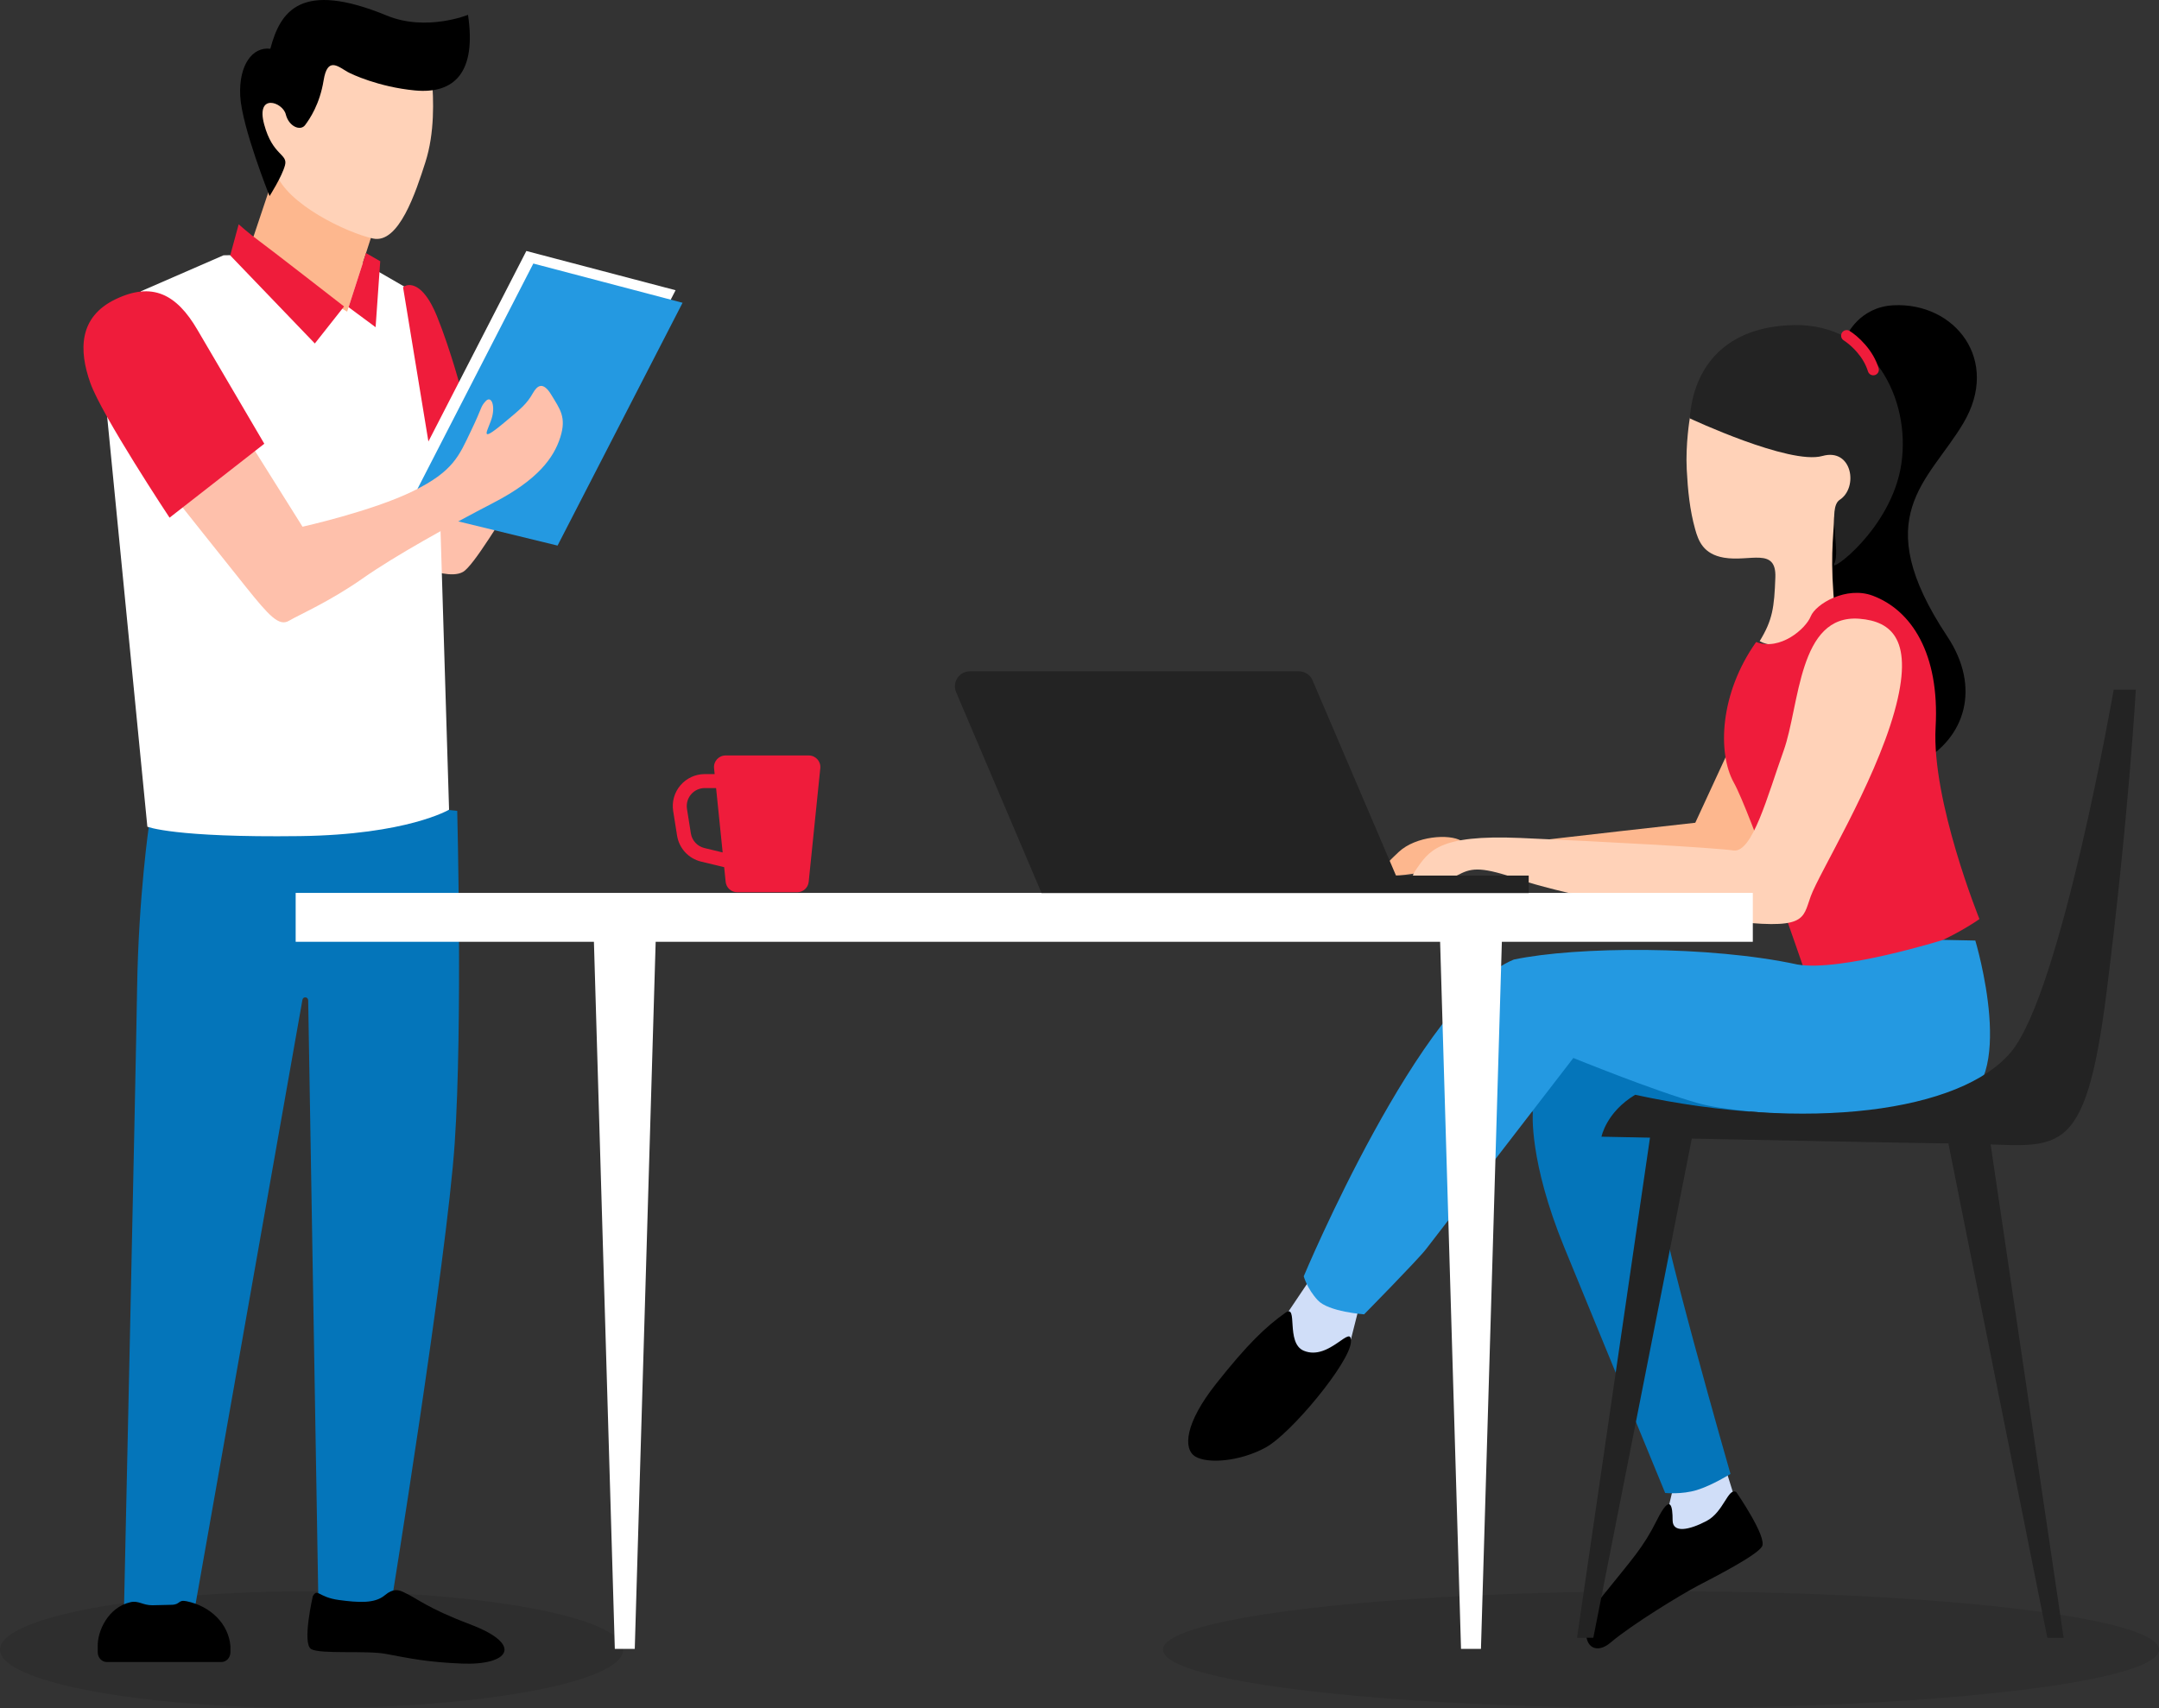 <?xml version="1.0" encoding="UTF-8"?>
<svg width="388px" height="307px" viewBox="0 0 388 307" version="1.1" xmlns="http://www.w3.org/2000/svg" xmlns:xlink="http://www.w3.org/1999/xlink">
    <rect x="0" y="0" width="388" height="307" fill="#333333" stroke="none"/>
    <!-- Generator: Sketch 52.3 (67297) - http://www.bohemiancoding.com/sketch -->
    <title>product dev visual-people</title>
    <desc>Created with Sketch.</desc>
    <g id="Design" stroke="none" stroke-width="1" fill="none" fill-rule="evenodd">
        <g id="Index---V1-Product-Dev" transform="translate(-923, -240)">
            <g id="product-dev-visual" transform="translate(875, 174)">
                <g id="product-dev-visual-people" transform="translate(48, 66)">
                    <g id="man">
                        <ellipse id="Oval" fill="#000000" opacity="0.1" cx="56" cy="296.5" rx="56" ry="10.5"></ellipse>
                        <path d="M78.625,145.372 L82.169,145.737 C82.169,145.737 83.153,184.148 81.719,205.437 C80.286,226.726 70.121,289.421 70.121,289.421 L57.22,288.223 L55.386,179.803 C55.375,179.134 54.463,179.052 54.347,179.71 L35.065,288.755 L22.293,288.755 C22.293,288.755 24.378,194.26 24.639,177.628 C24.9,160.995 26.798,148.166 26.798,148.166 C26.798,148.166 27.637,147.522 40.538,145.792 C53.44,144.062 78.625,145.372 78.625,145.372" id="Fill-1" fill="#0475BA"></path>
                        <path d="M39.796,298.718 L19.179,298.718 C18.287,298.718 17.564,297.927 17.564,296.953 L17.564,295.893 C17.484,293.221 19.4,288.892 23.447,287.969 C24.918,287.634 25.613,288.519 27.369,288.519 L30.743,288.44 C32.478,288.44 31.938,287.469 33.505,287.789 C37.884,288.684 41.099,291.893 41.413,295.893 L41.413,296.953 C41.413,297.927 40.689,298.718 39.796,298.718" id="Fill-3" fill="#000000"></path>
                        <path d="M56.221,286.871 C56.221,286.871 54.243,295.436 55.925,296.398 C57.606,297.361 65.842,296.606 69.306,297.256 C73.725,298.084 76.809,298.746 83.003,299.001 C91.367,299.346 94.288,295.667 84.542,291.97 C76.533,288.934 75.225,287.397 72.485,286.143 C71.677,285.773 70.696,285.42 69.166,286.714 C67.35,288.25 64.421,288.04 60.928,287.577 C57.144,287.077 57.121,285.39 56.221,286.871" id="Fill-5" fill="#000000"></path>
                        <path d="M93.448,88.215 C90.131,93.138 85.154,101.653 83.218,102.784 C81.283,103.915 77.48,102.518 77.48,102.518 C77.48,102.518 69.807,97.262 70.154,95.799 C70.499,94.335 70.637,94.801 72.434,92.406 C74.232,90.011 84.531,83.824 84.531,83.824 L93.448,88.215 Z" id="Fill-17" fill="#FEC0AB"></path>
                        <path d="M40.165,45.886 L25.33,52.348 L18.452,66.657 L26.481,148.587 C26.481,148.587 31.292,150.571 53.896,150.276 C73.172,150.025 80.704,145.526 80.704,145.526 L78.53,74.509 L73.543,52.023 L62.229,45.485 L40.165,45.886 Z" id="Fill-33" fill="#FFFFFF"></path>
                        <path d="M72.434,51.624 L77.549,82.759 L83.08,70.784 C83.08,70.784 81.006,62.934 78.517,56.813 C76.029,50.693 73.402,50.826 72.434,51.624" id="Fill-34" fill="#EF1C3B"></path>
                        <path d="M66.672,42.709 L62.386,56.015 C62.386,56.015 45.52,46.036 44.69,44.971 C43.86,43.907 45.585,42.443 45.585,42.443 L50.219,28.606 L66.672,42.709 Z" id="Fill-36" fill="#FDB78E"></path>
                        <path d="M61.833,55.084 L56.58,61.736 L41.371,45.903 L42.893,40.315 C42.893,40.315 44.828,42.044 46.488,43.242 C48.146,44.439 61.833,55.084 61.833,55.084" id="Fill-37" fill="#EF1C3B"></path>
                        <polygon id="Fill-38" fill="#EF1C3B" points="65.778 45.485 68.333 46.958 67.501 58.809 62.645 55.211"></polygon>
                        <polygon id="Fill-11" fill="#FFFFFF" points="121.411 52.163 94.591 45.111 71.917 89.219 98.945 95.805"></polygon>
                        <polygon id="Fill-40" fill="#2499E1" points="122.666 54.418 95.846 47.366 73.173 91.474 100.2 98.06"></polygon>
                        <path d="M45.528,80.575 L54.367,94.668 C54.367,94.668 66.879,91.874 74.206,88.282 C81.533,84.688 82.501,81.894 84.645,77.437 C86.787,72.979 86.303,73.179 87.271,72.114 C88.238,71.05 88.999,72.713 88.445,74.908 C87.893,77.104 85.654,80.084 90.52,76.039 C93.784,73.327 94.67,72.581 95.773,70.651 C96.534,69.32 97.571,68.455 99.091,70.983 C100.612,73.511 101.856,74.975 100.681,78.634 C99.506,82.293 96.672,86.219 88.723,90.344 C80.773,94.469 71.027,99.857 65.151,103.982 C59.275,108.107 53.745,110.502 51.948,111.566 C50.151,112.631 48.422,110.768 44.206,105.512 C39.99,100.257 32.05,90.245 32.05,90.245 L45.528,80.575 Z" id="Fill-42" fill="#FEC0AB"></path>
                        <path d="M47.499,79.756 L30.472,93.044 C30.472,93.044 18.307,74.682 16.233,68.828 C14.159,62.973 14.118,56.985 20.753,53.79 C27.389,50.597 31.739,52.879 35.472,59.265 C39.205,65.652 47.499,79.756 47.499,79.756" id="Fill-43" fill="#EF1C3B"></path>
                        <path d="M77.637,14.183 C77.902,17.897 78.168,23.788 76.443,29.167 C74.718,34.547 71.668,43.896 67.026,42.87 C62.384,41.846 51.509,36.723 49.52,30.961 C47.53,25.196 44.745,16.232 49.122,11.877 C53.499,7.524 55.886,4.834 61.987,6.499 C68.087,8.164 77.637,14.183 77.637,14.183" id="Fill-35" fill="#FFD2B8"></path>
                        <path d="M48.443,35.241 C48.443,35.241 43.447,22.766 43.169,17.222 C42.892,11.678 45.39,8.35 48.582,8.767 C50.386,1.975 54.061,-3.558 69.537,2.806 C76.615,5.716 84.109,2.667 84.109,2.667 C85.635,12.924 81.749,16.944 74.533,16.252 C68.03,15.626 63.14,13.316 62.46,12.924 C60.733,11.934 58.851,10.152 58.157,14.449 C57.463,18.746 55.659,21.379 54.827,22.489 C53.993,23.597 51.912,22.766 51.357,20.548 C50.802,18.33 45.945,16.667 47.471,22.349 C48.997,28.033 51.773,27.618 51.218,29.696 C50.663,31.775 48.443,35.241 48.443,35.241" id="Fill-39" fill="#000000"></path>
                    </g>
                    <g id="woman" transform="translate(209, 54)">
                        <ellipse id="Oval-Copy-3" fill="#000000" opacity="0.1" cx="89.5" cy="242.5" rx="89.5" ry="10.5"></ellipse>
                        <path d="M91.911,212.474 L90.833,217.024 C90.833,217.024 90.519,222.123 93.814,221.888 C97.109,221.652 101.267,216.396 101.267,216.396 L102.523,214.514 L101.031,209.727 L91.911,212.474 Z" id="Fill-7" fill="#D0DEF8"></path>
                        <path d="M26.032,176.543 L22.344,182.034 C22.344,182.034 21.716,188.311 24.188,189.409 C26.659,190.507 33.776,186.738 33.776,186.738 L35.053,181.688 L26.032,176.543 Z" id="Fill-9" fill="#D0DEF8"></path>
                        <path d="M94.675,21.194 C94.675,21.194 93.893,25.837 94.128,30.387 C94.321,34.119 94.675,37.683 95.647,41.146 C96.229,43.221 97.111,45.603 100.827,46.234 C105.447,47.02 110.246,44.298 110.054,49.76 C109.861,55.222 109.547,57.441 107.237,61.236 C112.876,64.455 126.032,55.747 126.788,55.473 C127.543,55.199 127.798,39.191 127.798,39.191 L123.66,17.099 L94.782,20.761" id="Fill-13" fill="#FFD2B8"></path>
                        <path d="M122.891,6.308 C122.891,6.308 125.13,1.165 131.306,0.867 C142.334,0.334 150.569,10.73 143.841,22.051 C137.539,32.655 126.571,38.741 140.964,60.412 C146.987,69.483 144.291,78.632 136.051,83.072 C130.003,86.33 120.489,75.377 120.489,75.377 C120.489,75.377 121.853,66.557 120.783,56.065 C119.812,46.534 120.484,42.848 120.623,38.994 C120.693,37.037 123.043,41.296 123.486,35.693 C124.582,21.874 122.891,6.308 122.891,6.308" id="Fill-15" fill="#000000"></path>
                        <path d="M102.675,78.709 L95.664,93.877 C95.664,93.877 69.961,96.735 64.876,97.412 C59.791,98.089 55.796,98.455 53.624,97.133 C51.452,95.812 45.446,96.277 42.404,99.095 C39.361,101.913 37.571,103.914 43.551,103.227 C49.532,102.541 68.795,98.309 82.619,101.433 C96.442,104.559 110.128,110.393 111.888,100.316 C113.649,90.241 115.209,86.246 115.209,86.246 L102.675,78.709 Z" id="Fill-19" fill="#FDB78E"></path>
                        <path d="M127.559,53.067 C134.514,55.676 139.598,63.472 138.855,76.701 C138.112,89.928 146.732,111.183 146.732,111.183 C146.732,111.183 140.045,116.089 129.194,119.061 C118.343,122.033 115.073,119.804 115.073,119.804 C115.073,119.804 105.561,92.009 102.589,86.658 C99.616,81.307 100.062,70.607 106.602,61.391 C110.912,63.026 115.52,59.012 116.411,56.783 C117.304,54.553 122.803,51.284 127.559,53.067" id="Fill-25" fill="#EF1C3B"></path>
                        <path d="M66.47,145.964 C66.47,145.964 65.727,154.585 72.119,170.191 C78.509,185.797 90.252,214.336 90.252,214.336 C90.252,214.336 93.239,214.645 95.958,213.808 C98.678,212.97 101.993,210.917 101.993,210.917 C101.993,210.917 88.701,164.692 88.882,159.341 C89.063,153.99 87.725,152.058 87.725,152.058 L105.56,146.707 L104.817,135.708 L75.686,126.641 L63.498,137.195 L66.47,145.964 Z" id="Fill-27" fill="#0475BA"></path>
                        <path d="M145.989,115.048 C145.989,115.048 153.867,141.208 142.422,144.478 C130.977,147.748 104.372,146.558 96.345,144.328 C88.319,142.099 73.753,136.153 73.753,136.153 C73.753,136.153 48.783,168.556 47.296,170.489 C45.809,172.421 36.149,182.23 36.149,182.23 C36.149,182.23 29.758,181.785 27.825,179.703 C25.893,177.622 25.298,175.393 25.298,175.393 C25.298,175.393 46.256,125.303 63.051,118.466 C74.347,116.088 98.278,115.939 114.032,119.358 C121.762,120.696 140.208,114.93 140.208,114.93 L145.989,115.048 Z" id="Fill-26" fill="#2499E1"></path>
                        <path d="M103.034,214.176 C103.034,214.176 108.683,222.351 107.642,223.985 C106.602,225.621 99.319,229.336 96.197,230.972 C93.075,232.606 84.306,237.957 80.441,241.227 C76.578,244.497 73.604,239.592 78.955,232.904 C84.306,226.215 86.238,224.283 88.765,219.229 C91.291,214.176 91.589,216.851 91.589,219.229 C91.589,221.608 94.563,221.013 97.683,219.377 C100.805,217.743 101.548,213.284 103.034,214.176" id="Fill-28" fill="#000000"></path>
                        <path d="M22.028,181.933 C24.346,180.291 21.997,187.386 25.298,188.77 C29.906,190.702 34.067,183.569 33.771,187.284 C33.474,191 23.069,203.634 18.461,206.16 C13.853,208.687 8.057,209.133 5.827,207.796 C3.598,206.458 3.895,201.85 9.543,194.715 C15.191,187.582 18.461,184.46 22.028,181.933" id="Fill-29" fill="#000000"></path>
                        <path d="M170.856,69.966 C170.856,69.966 161.442,124.151 152.446,135.029 C143.451,145.908 115.807,149.464 84.859,142.77 C79.643,145.908 78.807,150.301 78.807,150.301 C78.807,150.301 127.341,151.347 144.079,151.556 C160.815,151.766 165.626,155.74 169.601,124.151 C173.576,92.561 174.832,69.966 174.832,69.966 L170.856,69.966 Z" id="Fill-30" fill="#232323"></path>
                        <polygon id="Fill-31" fill="#232323" points="148.633 150.972 161.86 240.365 158.932 240.365 141.149 151.512"></polygon>
                        <polygon id="Fill-32" fill="#232323" points="87.641 149.674 74.413 240.364 77.342 240.364 95.125 150.213"></polygon>
                        <path d="M94.675,21.194 C94.675,21.194 112.629,29.61 118.497,27.957 C123.853,26.448 125.027,33.623 121.614,35.839 C119.362,37.3 121.818,45.301 120.637,47.306 C119.456,49.312 130.964,41.117 132.697,29.375 C134.429,17.633 127.538,4.206 113.481,4.429 C101.098,4.626 95.338,11.944 94.675,21.194" id="Fill-41" fill="#232323"></path>
                        <path d="M125.181,57.211 C130.944,57.678 135.095,60.96 131.43,73.993 C127.764,87.028 117.931,102.904 116.407,107.108 C114.884,111.311 115.679,113.223 100.762,111.393 C85.843,109.563 70.44,106.258 63.987,104.052 C57.534,101.846 55.604,101.897 53.258,103.15 C50.913,104.403 42.925,105.954 45.358,102.469 C47.794,98.984 49.348,95.969 64.235,96.611 C79.12,97.253 99.074,98.354 102.507,98.856 C105.941,99.359 108.637,89.027 111.543,80.921 C114.448,72.813 114.154,56.317 125.181,57.211" id="Fill-45" fill="#FFD2B8"></path>
                        <path d="M122.347,7.182 C121.876,6.893 121.729,6.277 122.018,5.806 C122.307,5.336 122.923,5.188 123.393,5.477 C124.122,5.924 125.171,6.756 126.218,7.964 C127.299,9.21 128.131,10.61 128.611,12.162 C128.774,12.69 128.478,13.25 127.95,13.413 C127.423,13.576 126.863,13.28 126.7,12.753 C126.309,11.487 125.617,10.323 124.707,9.275 C124.183,8.671 123.62,8.143 123.059,7.697 C122.727,7.434 122.476,7.261 122.347,7.182 Z" id="Stroke-46" fill="#EF1C3B" fill-rule="nonzero"></path>
                    </g>
                    <g id="table" transform="translate(53, 160)" fill="#FFFFFF">
                        <polygon id="Fill-21" points="0.135 9.272 262.003 9.272 262.003 0.485 0.135 0.485"></polygon>
                        <polygon id="Fill-23" points="61.075 136.364 57.491 136.364 53.652 6.448 64.915 6.448"></polygon>
                        <polygon id="Fill-24" points="213.147 136.364 209.563 136.364 205.724 6.448 216.987 6.448"></polygon>
                    </g>
                    <path d="M235.888,122.29 L250.879,157.37 L274.728,157.37 L274.728,160.508 L187.176,160.508 L171.825,124.404 C171.069,122.626 172.373,120.654 174.305,120.654 L233.41,120.654 C234.488,120.654 235.463,121.297 235.888,122.29" id="laptop" fill="#232323"></path>
                    <path d="M126.59,152.42 C125.316,152.113 124.361,151.078 124.156,149.783 L123.458,145.38 C123.31,144.445 123.579,143.494 124.194,142.774 C124.809,142.055 125.704,141.642 126.651,141.642 L128.69,141.642 L129.871,153.212 L126.59,152.42 Z M145.351,135.784 L130.392,135.784 C129.161,135.784 128.2,136.848 128.325,138.072 L128.433,139.131 L126.651,139.131 C124.968,139.131 123.376,139.864 122.284,141.145 C121.191,142.424 120.715,144.111 120.979,145.773 L121.676,150.176 C122.04,152.476 123.738,154.314 126.001,154.861 L130.142,155.861 L130.411,158.498 C130.519,159.559 131.412,160.365 132.478,160.365 L143.266,160.365 C144.331,160.365 145.224,159.559 145.332,158.498 L147.418,138.072 C147.543,136.848 146.582,135.784 145.351,135.784 Z" id="cup" fill="#EF1C3B"></path>
                </g>
            </g>
        </g>
    </g>
</svg>